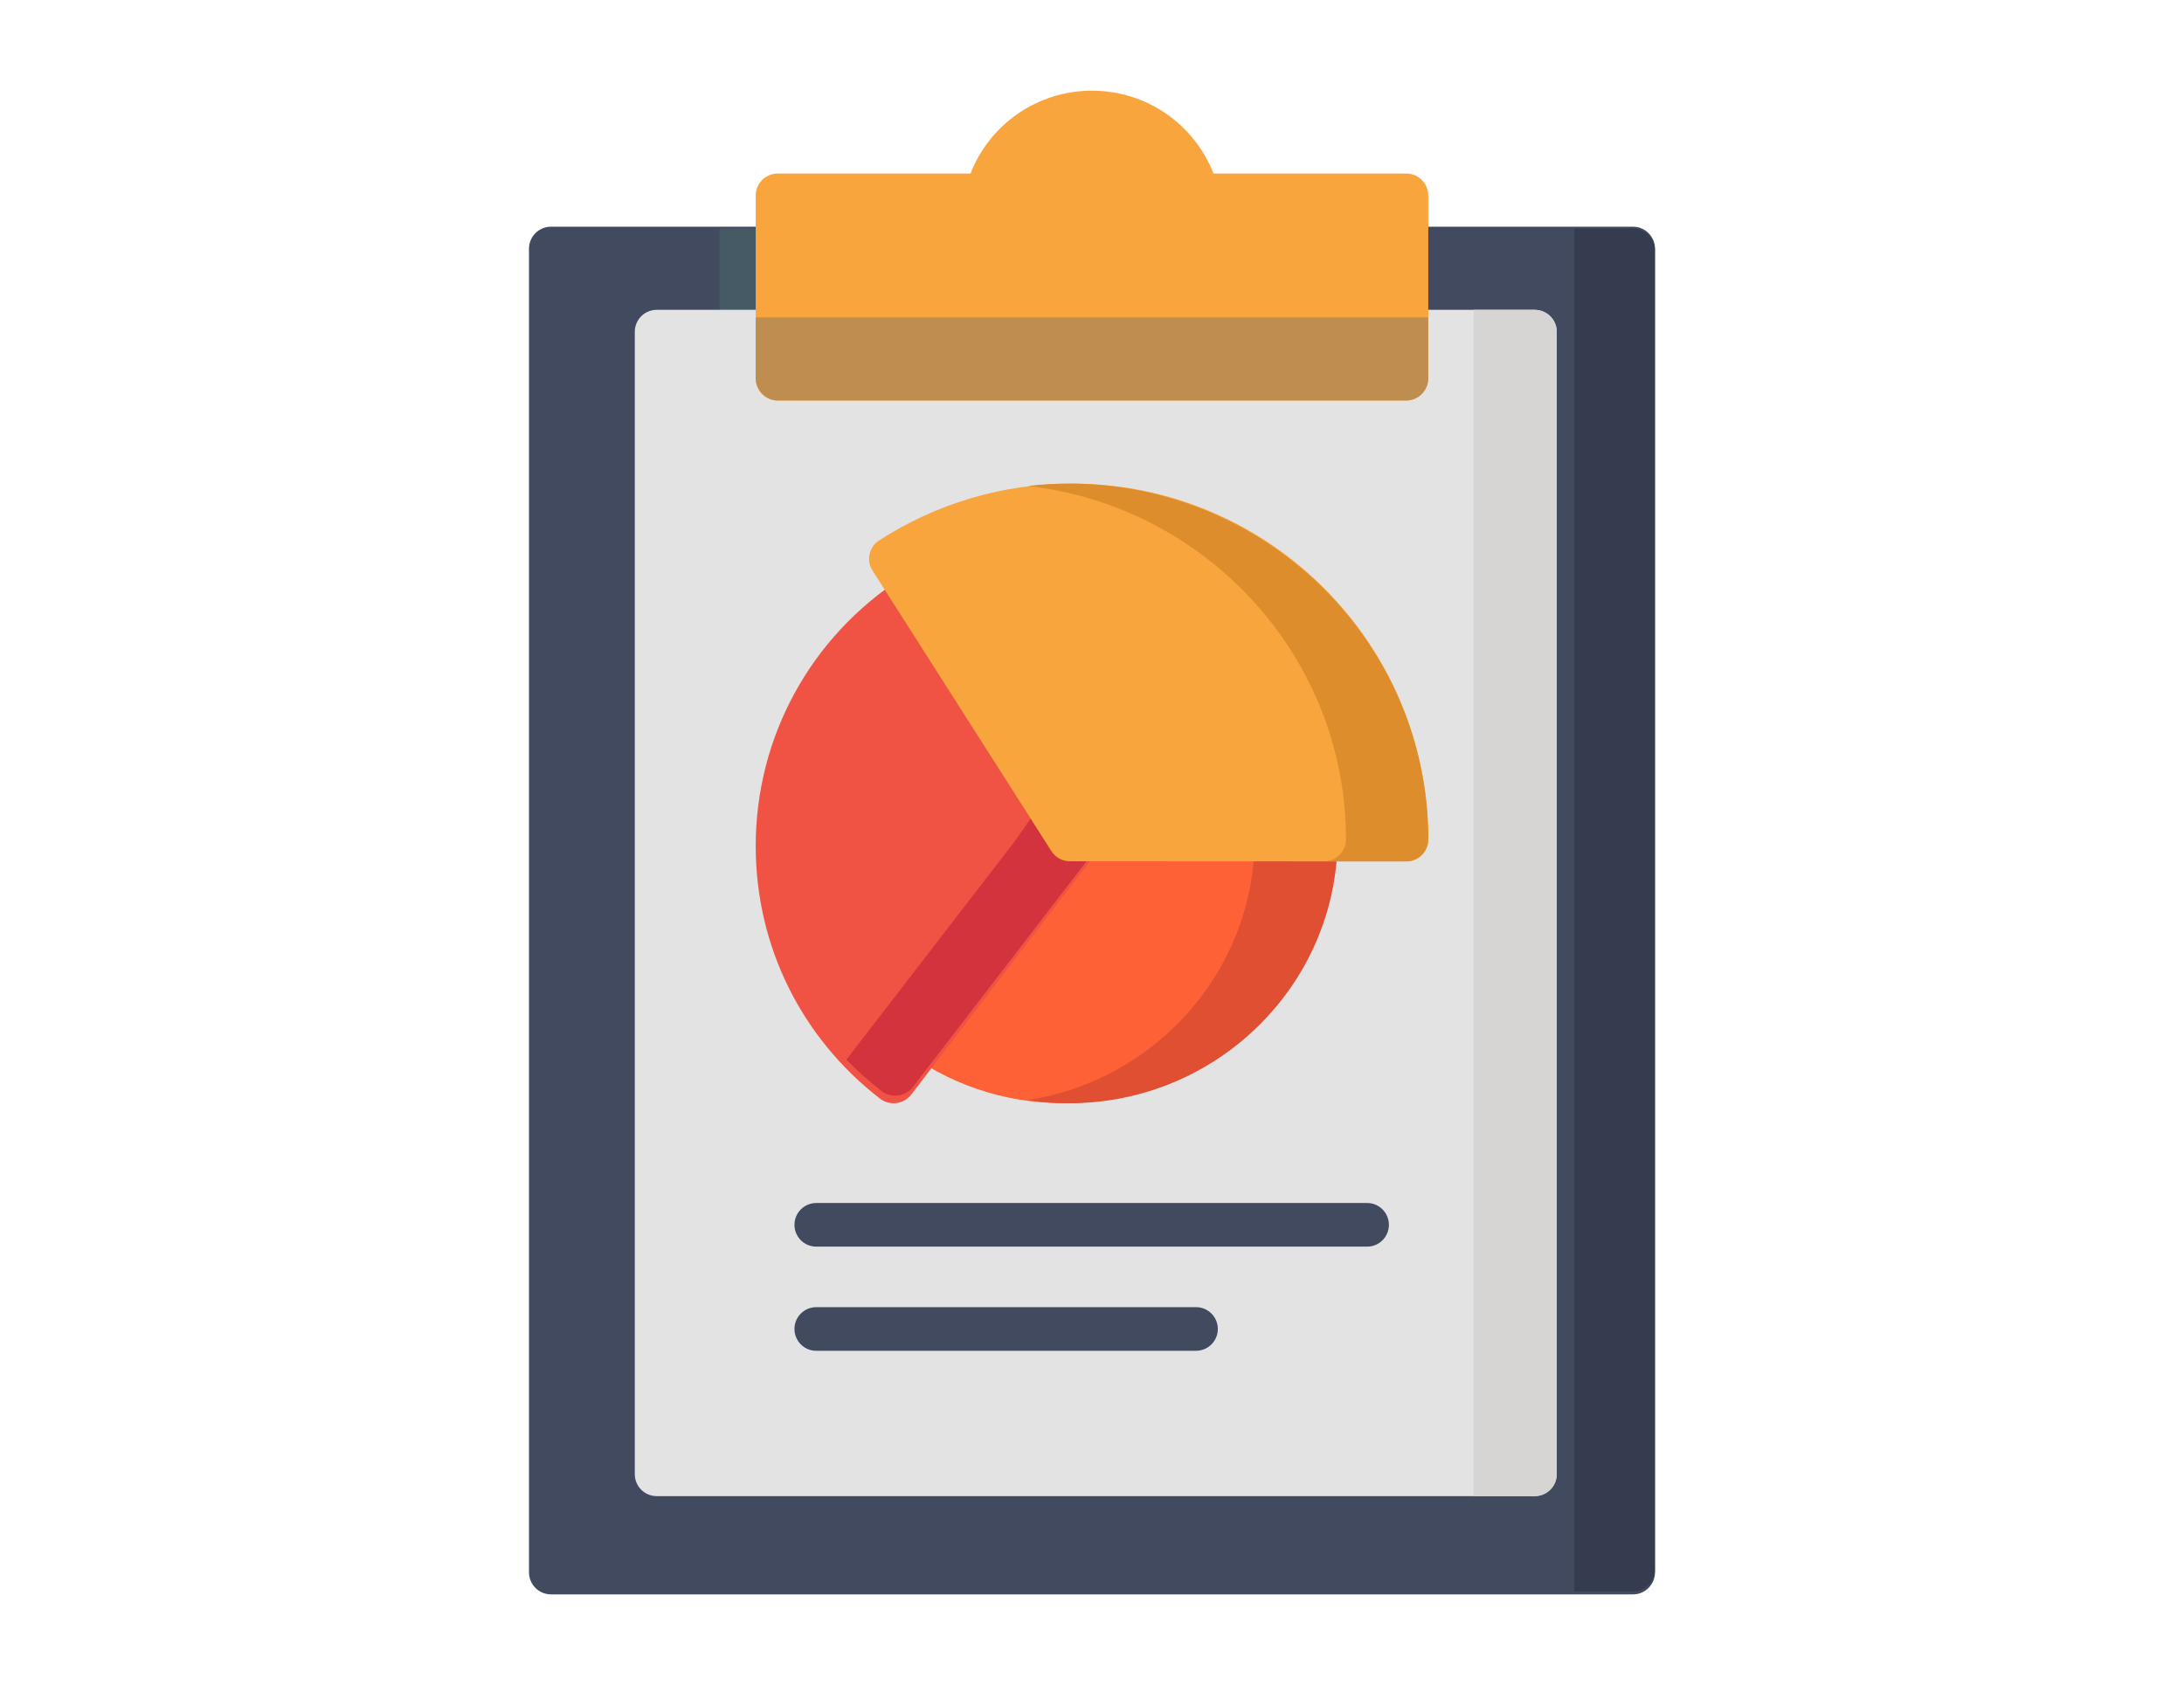 <?xml version="1.0" encoding="UTF-8" standalone="no"?>
<svg width="289px" height="223px" viewBox="0 0 289 223" version="1.1" xmlns="http://www.w3.org/2000/svg" xmlns:xlink="http://www.w3.org/1999/xlink">
    <!-- Generator: Sketch 46.2 (44496) - http://www.bohemiancoding.com/sketch -->
    <title>Artboard 3</title>
    <desc>Created with Sketch.</desc>
    <defs></defs>
    <g id="Page-1" stroke="none" stroke-width="1" fill="none" fill-rule="evenodd">
        <g id="Artboard-3" fill-rule="nonzero">
            <g id="report-(1)" transform="translate(70, 12)">
                <path d="M146.085,18 L116.196,18 C114.586,18 113.281,19.307 113.281,20.919 L113.281,35.093 L35.719,35.093 L35.719,20.919 C35.719,19.307 34.414,18 32.804,18 L2.915,18 C1.305,18 0,19.307 0,20.919 L0,196.081 C0,197.693 1.305,199 2.915,199 L146.085,199 C147.695,199 149,197.693 149,196.081 L149,20.919 C149,19.306 147.695,18 146.085,18 Z" id="Shape" fill="#424A60"></path>
                <g id="Group" transform="translate(25, 18)">
                    <path d="M10.879,3.15 C10.879,1.544 9.577,0.241 7.969,0.241 L0.209,0.241 L0.209,17.232 L10.879,17.232 L10.879,3.15 Z" id="Shape" fill="#465A65"></path>
                    <path d="M121.074,0.241 L113.314,0.241 L113.314,180.613 L121.074,180.613 C122.681,180.613 123.984,179.311 123.984,177.704 L123.984,3.15 C123.984,1.543 122.681,0.241 121.074,0.241 Z" id="Shape" fill="#363C4F"></path>
                </g>
                <path d="M133.089,29 L116.649,29 C115.041,29 113.738,30.3 113.738,31.904 L113.738,35.025 L36.263,35.025 L36.263,31.904 C36.263,30.3 34.96,29 33.352,29 L16.911,29 C15.304,29 14,30.3 14,31.904 L14,183.096 C14,184.7 15.303,186 16.911,186 L133.089,186 C134.697,186 136,184.7 136,183.096 L136,31.903 C136,30.3 134.697,29 133.089,29 Z" id="Shape" fill="#E3E3E3"></path>
                <path d="M133,29 L125,29 L125,186 L133,186 C134.657,186 136,184.7 136,183.096 L136,31.903 C136,30.3 134.657,29 133,29 Z" id="Shape" fill="#D7D4D4"></path>
                <path d="M103.081,96.015 L70.432,96 C70.431,96 70.43,96 70.43,96 C69.521,96 68.662,96.422 68.11,97.142 L48.599,122.571 C47.627,123.839 47.863,125.651 49.128,126.629 C55.361,131.451 62.836,134 70.744,134 C90.176,134 105.991,118.264 106,98.922 C106.001,97.317 104.695,96.015 103.081,96.015 Z" id="Shape" fill="#FF6137"></path>
                <path d="M104.061,96 L93.084,96 C94.708,96.001 96.024,97.303 96.023,98.909 C96.015,116.415 82.976,130.967 66,133.581 C67.801,133.856 69.635,134 71.495,134 C91.064,134 106.991,118.258 107,98.909 C107.001,97.303 105.685,96.001 104.061,96 Z" id="Shape" fill="#E04F32"></path>
                <path d="M74.536,98.374 L53.454,65.366 C53.03,64.702 52.358,64.234 51.587,64.068 C50.816,63.9 50.01,64.047 49.348,64.475 C37.233,72.31 30,85.576 30,99.961 C30,113.125 35.989,125.306 46.431,133.381 C46.953,133.784 47.591,134 48.244,134 C48.371,134 48.499,133.992 48.627,133.975 C49.409,133.874 50.118,133.464 50.596,132.839 L74.392,101.753 C75.146,100.769 75.204,99.419 74.536,98.374 Z" id="Shape" fill="#F05244"></path>
                <path d="M50.791,131.854 L74.397,101.167 C75.145,100.195 75.202,98.863 74.54,97.832 L70.155,91 L64.234,99.398 L42,128.228 C43.435,129.711 44.988,131.104 46.659,132.389 C47.177,132.787 47.81,133 48.458,133 C48.584,133 48.711,132.992 48.837,132.976 C49.612,132.875 50.316,132.472 50.791,131.854 Z" id="Shape" fill="#D3333C"></path>
                <g id="Group" transform="translate(35, 147)" fill="#424A60">
                    <path d="M75.907,5.979 L3.008,5.979 C1.418,5.979 0.128,4.687 0.128,3.092 C0.128,1.498 1.417,0.206 3.008,0.206 L75.907,0.206 C77.498,0.206 78.787,1.498 78.787,3.092 C78.787,4.687 77.498,5.979 75.907,5.979 Z" id="Shape"></path>
                    <path d="M53.27,19.762 L3.008,19.762 C1.418,19.762 0.128,18.47 0.128,16.876 C0.128,15.282 1.417,13.989 3.008,13.989 L53.27,13.989 C54.861,13.989 56.15,15.282 56.15,16.876 C56.15,18.47 54.861,19.762 53.27,19.762 Z" id="Shape"></path>
                </g>
                <path d="M116.092,10.965 L90.578,10.965 C88.012,4.408 81.695,0 74.5,0 C67.305,0 60.988,4.408 58.422,10.965 L32.907,10.965 C31.302,10.965 30,12.27 30,13.879 L30,38.086 C30,39.695 31.302,41 32.907,41 L116.093,41 C117.698,41 119,39.695 119,38.086 L119,13.879 C119,12.27 117.698,10.965 116.092,10.965 Z" id="Shape" fill="#F9A53D"></path>
                <path d="M30,30 L30,38 C30,39.656 31.302,41 32.907,41 L116.093,41 C117.698,41 119,39.657 119,38 L119,30 L30,30 Z" id="Shape" fill="#C08D50"></path>
                <path d="M71.881,52 C62.775,52 53.936,54.603 46.321,59.527 C44.987,60.389 44.599,62.166 45.453,63.505 L69.133,100.644 C69.664,101.476 70.582,101.98 71.569,101.98 L116.108,102 C116.108,102 116.109,102 116.109,102 C116.876,102 117.61,101.686 118.153,101.144 C118.695,100.602 119,99.858 119,99.091 C119,73.125 97.862,52 71.881,52 Z" id="Shape" fill="#F9A53D"></path>
                <path d="M71.443,52 C69.615,52 67.799,52.107 66,52.311 C89.666,54.997 108.108,74.95 108.108,99.091 C108.108,99.858 107.8,100.603 107.253,101.145 C106.728,101.664 106.023,101.971 105.284,101.995 L116.081,102 C116.082,102 116.082,102 116.082,102 C116.856,102 117.597,101.686 118.145,101.144 C118.692,100.602 119,99.858 119,99.091 C119,73.125 97.666,52 71.443,52 Z" id="Shape" fill="#DD8D2B"></path>
            </g>
        </g>
    </g>
</svg>